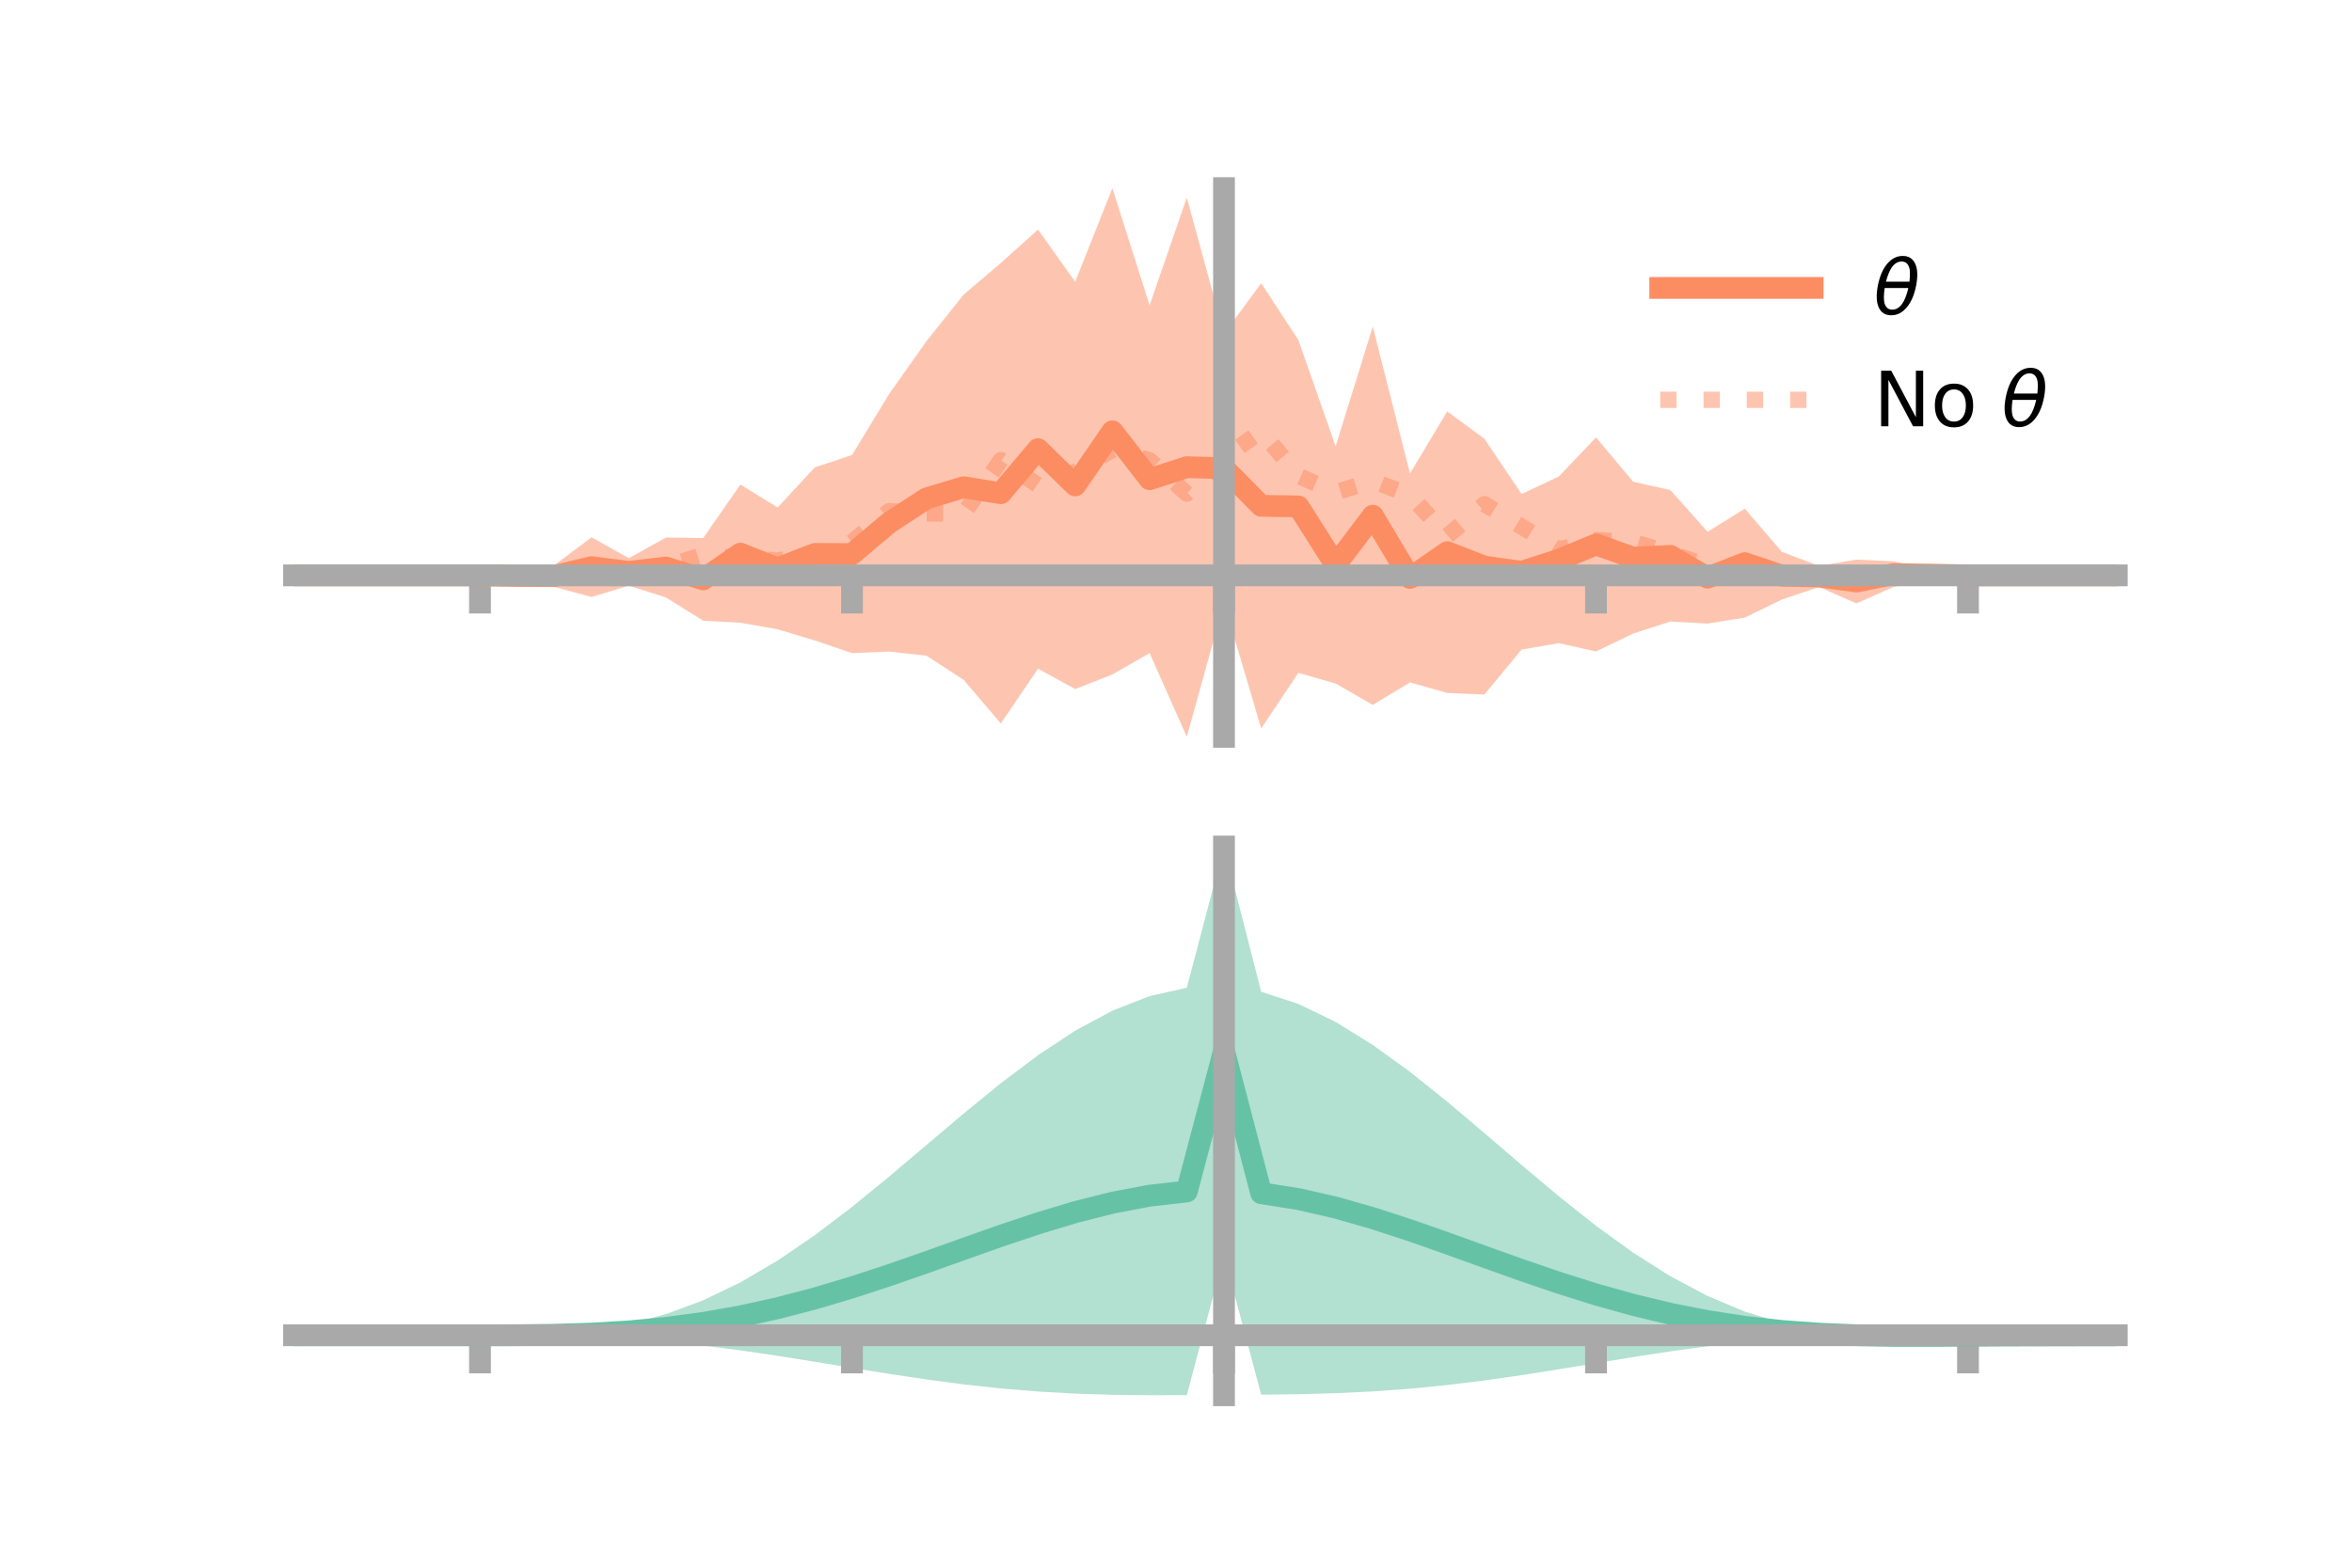 <?xml version="1.0" encoding="utf-8" standalone="no"?>
<!DOCTYPE svg PUBLIC "-//W3C//DTD SVG 1.1//EN"
  "http://www.w3.org/Graphics/SVG/1.1/DTD/svg11.dtd">
<!-- Created with matplotlib (https://matplotlib.org/) -->
<svg height="144pt" version="1.1" viewBox="0 0 216 144" width="216pt" xmlns="http://www.w3.org/2000/svg" xmlns:xlink="http://www.w3.org/1999/xlink">
 <defs>
  <style type="text/css">*{stroke-linecap:butt;stroke-linejoin:round;}</style>
 </defs>
 <g id="figure_1">
  <g id="patch_1">
   <path d="M 0 144 
L 216 144 
L 216 0 
L 0 0 
z
" style="fill:none;"/>
  </g>
  <g id="axes_1">
   <g id="patch_2">
    <path d="M 27 67.68 
L 194.4 67.68 
L 194.4 17.28 
L 27 17.28 
z
" style="fill:none;"/>
   </g>
   <g id="PolyCollection_1">
    <path clip-path="url(#p52ec18024c)" d="M 27 52.85 
L 27 52.85 
L 30.416 52.85 
L 33.833 52.85 
L 37.249 52.85 
L 40.665 52.85 
L 44.082 52.85 
L 47.498 52.541 
L 50.914 51.906 
L 54.331 49.353 
L 57.747 51.269 
L 61.163 49.374 
L 64.58 49.422 
L 67.996 44.507 
L 71.412 46.614 
L 74.829 42.931 
L 78.245 41.799 
L 81.661 36.179 
L 85.078 31.347 
L 88.494 27.061 
L 91.91 24.159 
L 95.327 21.088 
L 98.743 25.881 
L 102.159 17.28 
L 105.576 28.047 
L 108.992 18.15 
L 112.408 30.656 
L 115.824 26.017 
L 119.241 31.232 
L 122.657 40.996 
L 126.073 29.995 
L 129.49 43.491 
L 132.906 37.792 
L 136.322 40.299 
L 139.739 45.378 
L 143.155 43.77 
L 146.571 40.176 
L 149.988 44.253 
L 153.404 45.018 
L 156.82 48.848 
L 160.237 46.725 
L 163.653 50.697 
L 167.069 51.987 
L 170.486 51.403 
L 173.902 51.56 
L 177.318 52.326 
L 180.735 52.85 
L 184.151 52.85 
L 187.567 52.85 
L 190.984 52.85 
L 194.4 52.85 
L 194.4 52.85 
L 194.4 52.85 
L 190.984 52.85 
L 187.567 52.85 
L 184.151 52.85 
L 180.735 52.85 
L 177.318 53.244 
L 173.902 53.91 
L 170.486 55.428 
L 167.069 53.919 
L 163.653 55.063 
L 160.237 56.729 
L 156.82 57.276 
L 153.404 57.092 
L 149.988 58.194 
L 146.571 59.84 
L 143.155 59.079 
L 139.739 59.663 
L 136.322 63.797 
L 132.906 63.65 
L 129.49 62.682 
L 126.073 64.747 
L 122.657 62.787 
L 119.241 61.804 
L 115.824 66.911 
L 112.408 55.359 
L 108.992 67.68 
L 105.576 59.992 
L 102.159 61.953 
L 98.743 63.294 
L 95.327 61.426 
L 91.91 66.452 
L 88.494 62.447 
L 85.078 60.228 
L 81.661 59.848 
L 78.245 59.991 
L 74.829 58.831 
L 71.412 57.804 
L 67.996 57.2 
L 64.58 57.016 
L 61.163 54.886 
L 57.747 53.794 
L 54.331 54.84 
L 50.914 53.915 
L 47.498 53.262 
L 44.082 52.85 
L 40.665 52.85 
L 37.249 52.85 
L 33.833 52.85 
L 30.416 52.85 
L 27 52.85 
z
" style="fill:#fc8d62;fill-opacity:0.5;"/>
   </g>
   <g id="matplotlib.axis_1">
    <g id="xtick_1">
     <g id="line2d_1">
      <defs>
       <path d="M 0 0 
L 0 3.5 
" id="m6aef1d10fc" style="stroke:#a9a9a9;stroke-width:2;"/>
      </defs>
      <g>
       <use style="fill:#a9a9a9;stroke:#a9a9a9;stroke-width:2;" x="44.082" xlink:href="#m6aef1d10fc" y="52.85"/>
      </g>
     </g>
    </g>
    <g id="xtick_2">
     <g id="line2d_2">
      <g>
       <use style="fill:#a9a9a9;stroke:#a9a9a9;stroke-width:2;" x="78.245" xlink:href="#m6aef1d10fc" y="52.85"/>
      </g>
     </g>
    </g>
    <g id="xtick_3">
     <g id="line2d_3">
      <g>
       <use style="fill:#a9a9a9;stroke:#a9a9a9;stroke-width:2;" x="112.408" xlink:href="#m6aef1d10fc" y="52.85"/>
      </g>
     </g>
    </g>
    <g id="xtick_4">
     <g id="line2d_4">
      <g>
       <use style="fill:#a9a9a9;stroke:#a9a9a9;stroke-width:2;" x="146.571" xlink:href="#m6aef1d10fc" y="52.85"/>
      </g>
     </g>
    </g>
    <g id="xtick_5">
     <g id="line2d_5">
      <g>
       <use style="fill:#a9a9a9;stroke:#a9a9a9;stroke-width:2;" x="180.735" xlink:href="#m6aef1d10fc" y="52.85"/>
      </g>
     </g>
    </g>
   </g>
   <g id="matplotlib.axis_2"/>
   <g id="line2d_6">
    <path clip-path="url(#p52ec18024c)" d="M 27 52.85 
L 30.416 52.85 
L 33.833 52.85 
L 37.249 52.85 
L 40.665 52.85 
L 44.082 52.85 
L 47.498 52.902 
L 50.914 52.911 
L 54.331 52.096 
L 57.747 52.532 
L 61.163 52.13 
L 64.58 53.219 
L 67.996 50.854 
L 71.412 52.209 
L 74.829 50.881 
L 78.245 50.895 
L 81.661 48.014 
L 85.078 45.787 
L 88.494 44.754 
L 91.91 45.306 
L 95.327 41.257 
L 98.743 44.588 
L 102.159 39.617 
L 105.576 44.019 
L 108.992 42.915 
L 112.408 43.008 
L 115.824 46.464 
L 119.241 46.518 
L 122.657 51.892 
L 126.073 47.371 
L 129.49 53.087 
L 132.906 50.721 
L 136.322 52.048 
L 139.739 52.521 
L 143.155 51.425 
L 146.571 50.008 
L 149.988 51.223 
L 153.404 51.055 
L 156.82 53.062 
L 160.237 51.727 
L 163.653 52.88 
L 167.069 52.953 
L 170.486 53.415 
L 173.902 52.735 
L 177.318 52.785 
L 180.735 52.85 
L 184.151 52.85 
L 187.567 52.85 
L 190.984 52.85 
L 194.4 52.85 
" style="fill:none;stroke:#fc8d62;stroke-linecap:square;stroke-width:2;"/>
   </g>
   <g id="line2d_7">
    <path clip-path="url(#p52ec18024c)" d="M 27 52.85 
L 30.416 52.85 
L 33.833 52.85 
L 37.249 52.85 
L 40.665 52.85 
L 44.082 52.85 
L 47.498 52.8 
L 50.914 52.921 
L 54.331 52.486 
L 57.747 52.222 
L 61.163 52.05 
L 64.58 50.962 
L 67.996 51.268 
L 71.412 51.474 
L 74.829 51 
L 78.245 49.802 
L 81.661 46.948 
L 85.078 47.164 
L 88.494 47.187 
L 91.91 42.263 
L 95.327 44.568 
L 98.743 43.333 
L 102.159 41.312 
L 105.576 42.278 
L 108.992 45.343 
L 112.408 42.039 
L 115.824 39.617 
L 119.241 43.706 
L 122.657 45.227 
L 126.073 44.164 
L 129.49 45.477 
L 132.906 49.238 
L 136.322 46.306 
L 139.739 48.376 
L 143.155 50.485 
L 146.571 49.617 
L 149.988 49.781 
L 153.404 50.802 
L 156.82 51.995 
L 160.237 52.883 
L 163.653 52.671 
L 167.069 52.934 
L 170.486 52.941 
L 173.902 52.669 
L 177.318 52.89 
L 180.735 52.85 
L 184.151 52.85 
L 187.567 52.85 
L 190.984 52.85 
L 194.4 52.85 
" style="fill:none;stroke:#fc8d62;stroke-dasharray:1.5,2.475;stroke-dashoffset:0;stroke-opacity:0.5;stroke-width:1.5;"/>
   </g>
   <g id="patch_3">
    <path d="M 112.408 67.68 
L 112.408 17.28 
" style="fill:none;stroke:#a9a9a9;stroke-linecap:square;stroke-linejoin:miter;stroke-width:2;"/>
   </g>
   <g id="patch_4">
    <path d="M 194.4 67.68 
L 194.4 17.28 
" style="fill:none;"/>
   </g>
   <g id="patch_5">
    <path d="M 27 52.85 
L 194.4 52.85 
" style="fill:none;stroke:#a9a9a9;stroke-linecap:square;stroke-linejoin:miter;stroke-width:2;"/>
   </g>
   <g id="patch_6">
    <path d="M 27 17.28 
L 194.4 17.28 
" style="fill:none;"/>
   </g>
   <g id="legend_1">
    <g id="line2d_8">
     <path d="M 152.47 26.449 
L 166.47 26.449 
" style="fill:none;stroke:#fc8d62;stroke-linecap:square;stroke-width:2;"/>
    </g>
    <g id="line2d_9"/>
    <g id="text_1">
     <!-- $\theta$ -->
     <g transform="translate(172.07 28.899)scale(0.07 -0.07)">
      <defs>
       <path d="M 45.516 34.672 
L 14.453 34.672 
Q 12.359 20.062 14.5 13.875 
Q 17.188 6.25 24.469 6.25 
Q 31.781 6.25 37.359 13.922 
Q 42.234 20.656 45.516 34.672 
z
M 47.016 42.969 
Q 48.344 56.844 46.625 61.719 
Q 43.953 69.438 36.766 69.438 
Q 29.297 69.438 23.828 61.812 
Q 19.531 55.672 16.156 42.969 
z
M 38.188 76.766 
Q 49.906 76.766 54.594 66.406 
Q 59.281 56.109 55.719 37.844 
Q 52.203 19.625 43.453 9.281 
Q 34.766 -1.125 23.047 -1.125 
Q 11.281 -1.125 6.641 9.281 
Q 2 19.625 5.516 37.844 
Q 9.078 56.109 17.719 66.406 
Q 26.422 76.766 38.188 76.766 
z
" id="DejaVuSans-Oblique-952"/>
      </defs>
      <use transform="translate(0 0.234)" xlink:href="#DejaVuSans-Oblique-952"/>
     </g>
    </g>
    <g id="line2d_10">
     <path d="M 152.47 36.724 
L 166.47 36.724 
" style="fill:none;stroke:#fc8d62;stroke-dasharray:1.5,2.475;stroke-dashoffset:0;stroke-opacity:0.5;stroke-width:1.5;"/>
    </g>
    <g id="line2d_11"/>
    <g id="text_2">
     <!-- No $\theta$ -->
     <g transform="translate(172.07 39.174)scale(0.07 -0.07)">
      <defs>
       <path d="M 9.812 72.906 
L 23.094 72.906 
L 55.422 11.922 
L 55.422 72.906 
L 64.984 72.906 
L 64.984 0 
L 51.703 0 
L 19.391 60.984 
L 19.391 0 
L 9.812 0 
z
" id="DejaVuSans-78"/>
       <path d="M 30.609 48.391 
Q 23.391 48.391 19.188 42.75 
Q 14.984 37.109 14.984 27.297 
Q 14.984 17.484 19.156 11.844 
Q 23.344 6.203 30.609 6.203 
Q 37.797 6.203 41.984 11.859 
Q 46.188 17.531 46.188 27.297 
Q 46.188 37.016 41.984 42.703 
Q 37.797 48.391 30.609 48.391 
z
M 30.609 56 
Q 42.328 56 49.016 48.375 
Q 55.719 40.766 55.719 27.297 
Q 55.719 13.875 49.016 6.219 
Q 42.328 -1.422 30.609 -1.422 
Q 18.844 -1.422 12.172 6.219 
Q 5.516 13.875 5.516 27.297 
Q 5.516 40.766 12.172 48.375 
Q 18.844 56 30.609 56 
z
" id="DejaVuSans-111"/>
       <path id="DejaVuSans-32"/>
      </defs>
      <use transform="translate(0 0.234)" xlink:href="#DejaVuSans-78"/>
      <use transform="translate(74.805 0.234)" xlink:href="#DejaVuSans-111"/>
      <use transform="translate(135.986 0.234)" xlink:href="#DejaVuSans-32"/>
      <use transform="translate(167.773 0.234)" xlink:href="#DejaVuSans-Oblique-952"/>
     </g>
    </g>
   </g>
  </g>
  <g id="axes_2">
   <g id="patch_7">
    <path d="M 27 128.16 
L 194.4 128.16 
L 194.4 77.76 
L 27 77.76 
z
" style="fill:none;"/>
   </g>
   <g id="PolyCollection_2">
    <path clip-path="url(#pb1aee72c3e)" d="M 27 122.656 
L 27 122.65 
L 30.416 122.651 
L 33.833 122.652 
L 37.249 122.652 
L 40.665 122.652 
L 44.082 122.652 
L 47.498 122.634 
L 50.914 122.512 
L 54.331 122.198 
L 57.747 121.615 
L 61.163 120.706 
L 64.58 119.437 
L 67.996 117.795 
L 71.412 115.792 
L 74.829 113.462 
L 78.245 110.864 
L 81.661 108.073 
L 85.078 105.181 
L 88.494 102.288 
L 91.91 99.502 
L 95.327 96.929 
L 98.743 94.674 
L 102.159 92.835 
L 105.576 91.498 
L 108.992 90.734 
L 112.408 77.76 
L 115.824 91.101 
L 119.241 92.214 
L 122.657 93.869 
L 126.073 95.982 
L 129.49 98.457 
L 132.906 101.192 
L 136.322 104.08 
L 139.739 107.01 
L 143.155 109.881 
L 146.571 112.595 
L 149.988 115.068 
L 153.404 117.233 
L 156.82 119.044 
L 160.237 120.477 
L 163.653 121.532 
L 167.069 122.225 
L 170.486 122.535 
L 173.902 122.553 
L 177.318 122.565 
L 180.735 122.592 
L 184.151 122.614 
L 187.567 122.63 
L 190.984 122.64 
L 194.4 122.646 
L 194.4 122.662 
L 194.4 122.662 
L 190.984 122.675 
L 187.567 122.697 
L 184.151 122.734 
L 180.735 122.789 
L 177.318 122.855 
L 173.902 122.86 
L 170.486 122.761 
L 167.069 122.788 
L 163.653 122.98 
L 160.237 123.275 
L 156.82 123.662 
L 153.404 124.128 
L 149.988 124.652 
L 146.571 125.211 
L 143.155 125.774 
L 139.739 126.314 
L 136.322 126.803 
L 132.906 127.223 
L 129.49 127.559 
L 126.073 127.808 
L 122.657 127.972 
L 119.241 128.064 
L 115.824 128.106 
L 112.408 115.293 
L 108.992 128.152 
L 105.576 128.16 
L 102.159 128.12 
L 98.743 128.01 
L 95.327 127.817 
L 91.91 127.533 
L 88.494 127.161 
L 85.078 126.71 
L 81.661 126.198 
L 78.245 125.647 
L 74.829 125.085 
L 71.412 124.539 
L 67.996 124.037 
L 64.58 123.599 
L 61.163 123.243 
L 57.747 122.976 
L 54.331 122.798 
L 50.914 122.698 
L 47.498 122.658 
L 44.082 122.652 
L 40.665 122.652 
L 37.249 122.652 
L 33.833 122.652 
L 30.416 122.653 
L 27 122.656 
z
" style="fill:#66c2a5;fill-opacity:0.5;"/>
   </g>
   <g id="matplotlib.axis_3">
    <g id="xtick_6">
     <g id="line2d_12">
      <g>
       <use style="fill:#a9a9a9;stroke:#a9a9a9;stroke-width:2;" x="44.082" xlink:href="#m6aef1d10fc" y="122.652"/>
      </g>
     </g>
    </g>
    <g id="xtick_7">
     <g id="line2d_13">
      <g>
       <use style="fill:#a9a9a9;stroke:#a9a9a9;stroke-width:2;" x="78.245" xlink:href="#m6aef1d10fc" y="122.652"/>
      </g>
     </g>
    </g>
    <g id="xtick_8">
     <g id="line2d_14">
      <g>
       <use style="fill:#a9a9a9;stroke:#a9a9a9;stroke-width:2;" x="112.408" xlink:href="#m6aef1d10fc" y="122.652"/>
      </g>
     </g>
    </g>
    <g id="xtick_9">
     <g id="line2d_15">
      <g>
       <use style="fill:#a9a9a9;stroke:#a9a9a9;stroke-width:2;" x="146.571" xlink:href="#m6aef1d10fc" y="122.652"/>
      </g>
     </g>
    </g>
    <g id="xtick_10">
     <g id="line2d_16">
      <g>
       <use style="fill:#a9a9a9;stroke:#a9a9a9;stroke-width:2;" x="180.735" xlink:href="#m6aef1d10fc" y="122.652"/>
      </g>
     </g>
    </g>
   </g>
   <g id="matplotlib.axis_4"/>
   <g id="line2d_17">
    <path clip-path="url(#pb1aee72c3e)" d="M 27 122.653 
L 30.416 122.652 
L 33.833 122.652 
L 37.249 122.652 
L 40.665 122.652 
L 44.082 122.652 
L 47.498 122.646 
L 50.914 122.605 
L 54.331 122.498 
L 57.747 122.296 
L 61.163 121.975 
L 64.58 121.518 
L 67.996 120.916 
L 71.412 120.165 
L 74.829 119.274 
L 78.245 118.256 
L 81.661 117.136 
L 85.078 115.946 
L 88.494 114.725 
L 91.91 113.517 
L 95.327 112.373 
L 98.743 111.342 
L 102.159 110.478 
L 105.576 109.829 
L 108.992 109.443 
L 112.408 96.526 
L 115.824 109.603 
L 119.241 110.139 
L 122.657 110.92 
L 126.073 111.895 
L 129.49 113.008 
L 132.906 114.208 
L 136.322 115.441 
L 139.739 116.662 
L 143.155 117.828 
L 146.571 118.903 
L 149.988 119.86 
L 153.404 120.68 
L 156.82 121.353 
L 160.237 121.876 
L 163.653 122.256 
L 167.069 122.506 
L 170.486 122.648 
L 173.902 122.707 
L 177.318 122.71 
L 180.735 122.691 
L 184.151 122.674 
L 187.567 122.664 
L 190.984 122.658 
L 194.4 122.654 
" style="fill:none;stroke:#66c2a5;stroke-linecap:square;stroke-width:2;"/>
   </g>
   <g id="patch_8">
    <path d="M 112.408 128.16 
L 112.408 77.76 
" style="fill:none;stroke:#a9a9a9;stroke-linecap:square;stroke-linejoin:miter;stroke-width:2;"/>
   </g>
   <g id="patch_9">
    <path d="M 194.4 128.16 
L 194.4 77.76 
" style="fill:none;"/>
   </g>
   <g id="patch_10">
    <path d="M 27 122.652 
L 194.4 122.652 
" style="fill:none;stroke:#a9a9a9;stroke-linecap:square;stroke-linejoin:miter;stroke-width:2;"/>
   </g>
   <g id="patch_11">
    <path d="M 27 77.76 
L 194.4 77.76 
" style="fill:none;"/>
   </g>
  </g>
 </g>
 <defs>
  <clipPath id="p52ec18024c">
   <rect height="50.4" width="167.4" x="27" y="17.28"/>
  </clipPath>
  <clipPath id="pb1aee72c3e">
   <rect height="50.4" width="167.4" x="27" y="77.76"/>
  </clipPath>
 </defs>
</svg>
